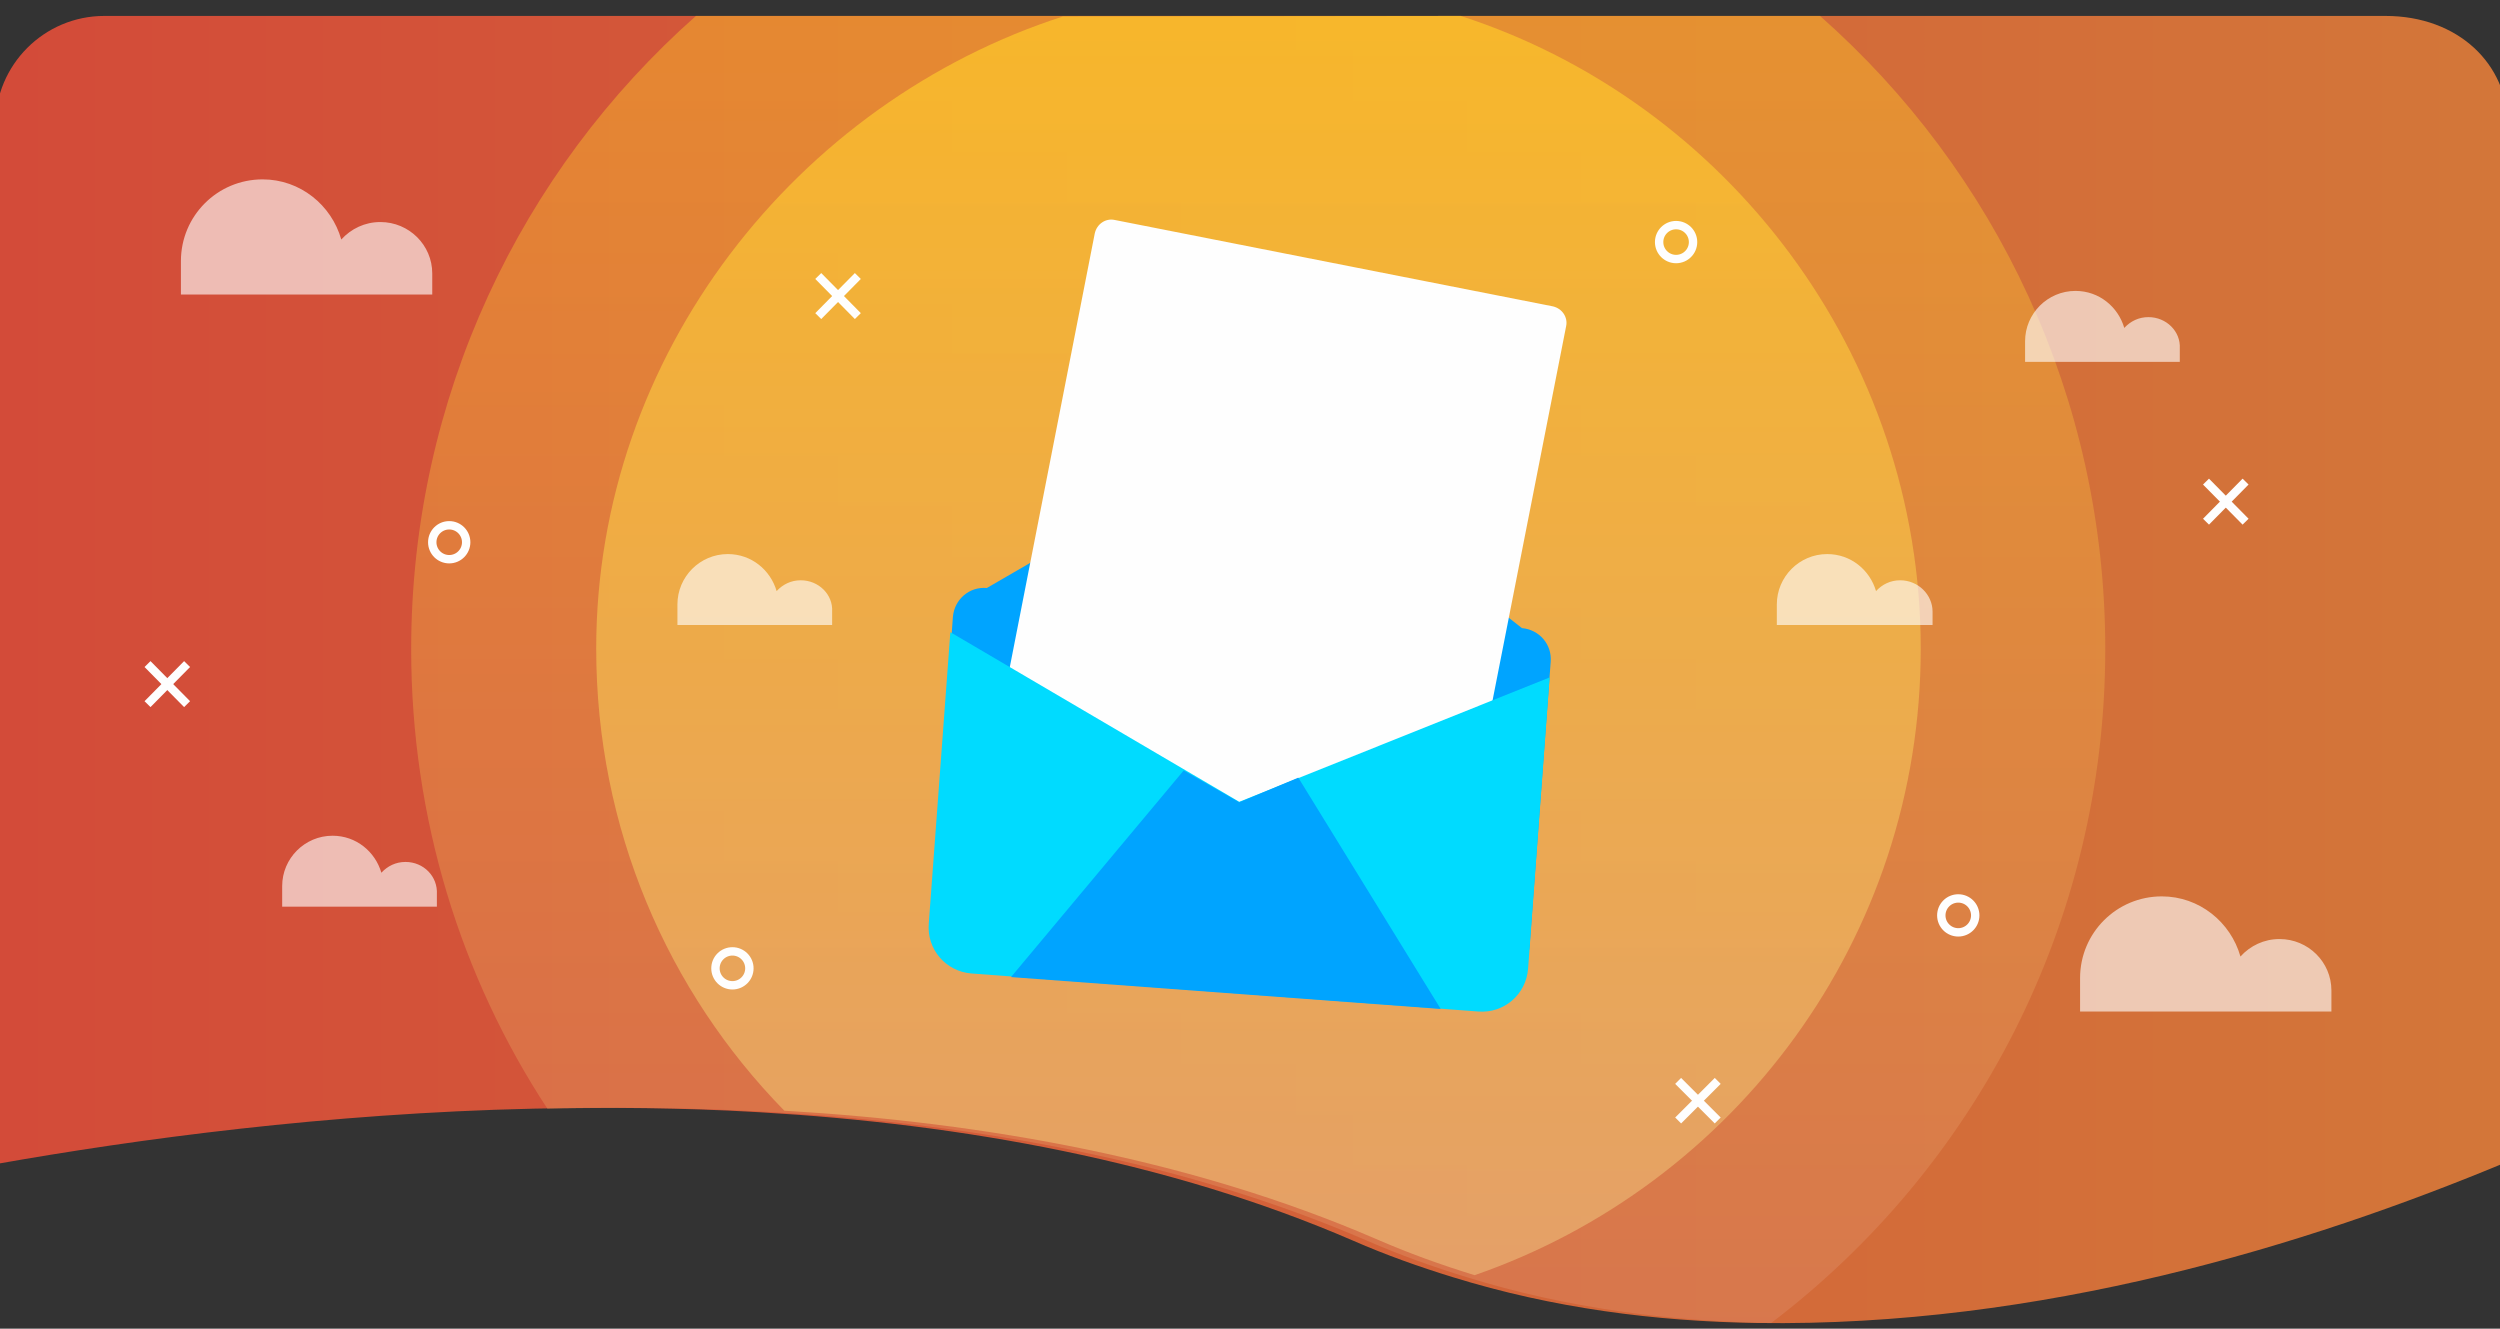 <svg version="1.1" id="OBJECTS" xmlns="http://www.w3.org/2000/svg" xmlns:xlink="http://www.w3.org/1999/xlink" x="0px" y="0px"
     viewBox="0 0 486.4 258.5" style="enable-background:new 0 0 486.4 258.5;" xml:space="preserve">
<rect x="0" y="0" width="486.4" height="258.5" fill="#333333" stroke="none"/>
<style type="text/css">
	.st0{fill:url(#SVGID_1_);}
	.st1{opacity:0.46;fill:url(#SVGID_2_);}
	.st2{opacity:0.76;fill:url(#SVGID_3_);}
	.st3{fill:#00A4FF;}
	.st4{fill:#FEFEFE;}
	.st5{fill:#00DBFF;}
	.st6{opacity:0.62;fill:#FEFEFE;}
	.st7{fill:none;stroke:#FEFEFE;stroke-width:1.631;stroke-miterlimit:10;}
</style>
    <g>
	<linearGradient id="SVGID_1_" gradientUnits="userSpaceOnUse" x1="1.733" y1="130.276" x2="487.901" y2="130.276">
		<stop  offset="0" style="stop-color:#D34B39"/>
        <stop  offset="0.984" style="stop-color:#D37639"/>
	</linearGradient>
        <path class="st0" d="M487.9,24.3V226c-39.3,16.4-91,32.2-146,31.4c-19.9-0.3-39.8-2.9-59.2-8.9c-6.5-2-13-4.3-19.4-7.1
		c-35.8-15.5-76.1-22.7-115.5-25c-14.9-0.9-29.7-1-44-0.7c-40.1,0.9-77.1,5.9-104.7,10.8V24.3c0-11.7,9.5-21.2,21.2-21.2h443.8
		C478.4,3.1,487.9,12.6,487.9,24.3z"/>
        <linearGradient id="SVGID_2_" gradientUnits="userSpaceOnUse" x1="244.817" y1="-30.028" x2="244.817" y2="329.491">
		<stop  offset="0" style="stop-color:#FFC720"/>
            <stop  offset="0.984" style="stop-color:#D57973"/>
	</linearGradient>
        <path class="st1" d="M409.6,126.3c0,53.5-25.5,101.1-65,131.1c-19.9-0.3-39.8-2.9-59.2-8.9c-6.5-2-13-4.3-19.4-7.1
		c-35.8-15.5-76.1-22.7-115.5-25c-14.9-0.9-29.7-1-44-0.7C89.7,190.1,80,159.3,80,126.3c0-49,21.4-93.1,55.4-123.2h218.7
		C388.2,33.2,409.6,77.3,409.6,126.3z"/>
        <linearGradient id="SVGID_3_" gradientUnits="userSpaceOnUse" x1="244.817" y1="-28.808" x2="244.817" y2="317.469">
		<stop  offset="0" style="stop-color:#FFC720"/>
            <stop  offset="0.984" style="stop-color:#E3A884"/>
	</linearGradient>
        <path class="st2" d="M373.7,126.2c0,56.5-36.3,104.4-86.8,121.9c-6.5-2-12.9-4.3-19.3-7.1c-35.7-15.4-75.8-22.6-115-24.9
		c-22.7-23.2-36.6-54.9-36.6-89.9c0-57.3,39.1-106.3,90.8-123l77.4-0.1C335.8,19.8,373.7,68.9,373.7,126.2z"/>
        <g>
		<path class="st3" d="M291.1,189.7l-104.2-7.8c-3.4-0.3-5.9-3.2-5.6-6.6l4.1-55.3c0.3-3.4,3.2-5.9,6.6-5.6L239.3,87l15.4,2.6
			l41.4,32.6c3.4,0.3,5.9,3.2,5.6,6.6l-4.1,55.3C297.4,187.4,294.4,189.9,291.1,189.7z"/>
            <g>
			<path class="st4" d="M278.8,178.4l-85.2-16.8c-1.8-0.4-3-2.1-2.6-3.9L213,45.4c0.4-1.8,2.1-3,3.9-2.6l85.2,16.8
				c1.8,0.4,3,2.1,2.6,3.9l-22.1,112.4C282.4,177.6,280.6,178.8,278.8,178.4z"/>
		</g>
            <path class="st5" d="M301.5,131.8l-4.2,56.7c-0.4,5-4.7,8.7-9.7,8.3l-98.6-7.4c-5-0.4-8.7-4.7-8.3-9.7l4.2-56.7l56.2,33
			L301.5,131.8z"/>
            <polygon class="st3" points="280.3,196.3 196.7,190.1 230.3,149.9 241.1,156.1 252.6,151.3 		"/>
	</g>
        <path class="st6" d="M74,43.2c-3,0-5.7,1.3-7.6,3.4c-1.9-6.7-8-11.7-15.3-11.7c-8.8,0-15.9,7.1-15.9,15.9v6.5h28.7h3.1h17.1v-4.1
		C84.1,47.7,79.6,43.2,74,43.2z"/>
        <path class="st6" d="M443.5,182.7c-3,0-5.7,1.3-7.6,3.4c-1.9-6.7-8-11.7-15.3-11.7c-8.8,0-15.9,7.1-15.9,15.9v6.5h28.7h3.1h17.1
		v-4.1C453.6,187.2,449.1,182.7,443.5,182.7z"/>
        <path class="st6" d="M78.9,167.7c-1.9,0-3.5,0.8-4.7,2.1c-1.2-4.1-4.9-7.2-9.5-7.2c-5.4,0-9.8,4.4-9.8,9.8v4h17.7h1.9h10.5V174
		C85.2,170.5,82.4,167.7,78.9,167.7z"/>
        <path class="st6" d="M418,61.7c-1.9,0-3.5,0.8-4.7,2.1c-1.2-4.1-4.9-7.2-9.5-7.2c-5.4,0-9.8,4.4-9.8,9.8v4h17.7h1.9h10.5v-2.6
		C424.3,64.5,421.5,61.7,418,61.7z"/>
        <path class="st6" d="M369.7,112.9c-1.9,0-3.5,0.8-4.7,2.1c-1.2-4.1-4.9-7.2-9.5-7.2c-5.4,0-9.8,4.4-9.8,9.8v4h17.7h1.9H376v-2.6
		C376,115.7,373.2,112.9,369.7,112.9z"/>
        <path class="st6" d="M155.8,112.9c-1.9,0-3.5,0.8-4.7,2.1c-1.2-4.1-4.9-7.2-9.5-7.2c-5.4,0-9.8,4.4-9.8,9.8v4h17.7h1.9h10.5v-2.6
		C162.1,115.7,159.3,112.9,155.8,112.9z"/>
        <circle class="st7" cx="87.4" cy="105.5" r="3.3"/>
        <circle class="st7" cx="381" cy="178.1" r="3.3"/>
        <circle class="st7" cx="326.1" cy="47.1" r="3.3"/>
        <circle class="st7" cx="142.5" cy="188.4" r="3.3"/>
        <g>
		<line class="st7" x1="28.7" y1="129.2" x2="36.4" y2="137"/>
            <line class="st7" x1="36.4" y1="129.2" x2="28.7" y2="137"/>
	</g>
        <g>
		<line class="st7" x1="429.2" y1="93.7" x2="436.9" y2="101.5"/>
            <line class="st7" x1="436.9" y1="93.7" x2="429.2" y2="101.5"/>
	</g>
        <g>
		<line class="st7" x1="159.2" y1="53.7" x2="166.9" y2="61.5"/>
            <line class="st7" x1="166.9" y1="53.7" x2="159.2" y2="61.5"/>
	</g>
        <g>
		<line class="st7" x1="326.5" y1="210.3" x2="334.2" y2="218"/>
            <line class="st7" x1="334.2" y1="210.3" x2="326.5" y2="218"/>
	</g>
</g>
</svg>
